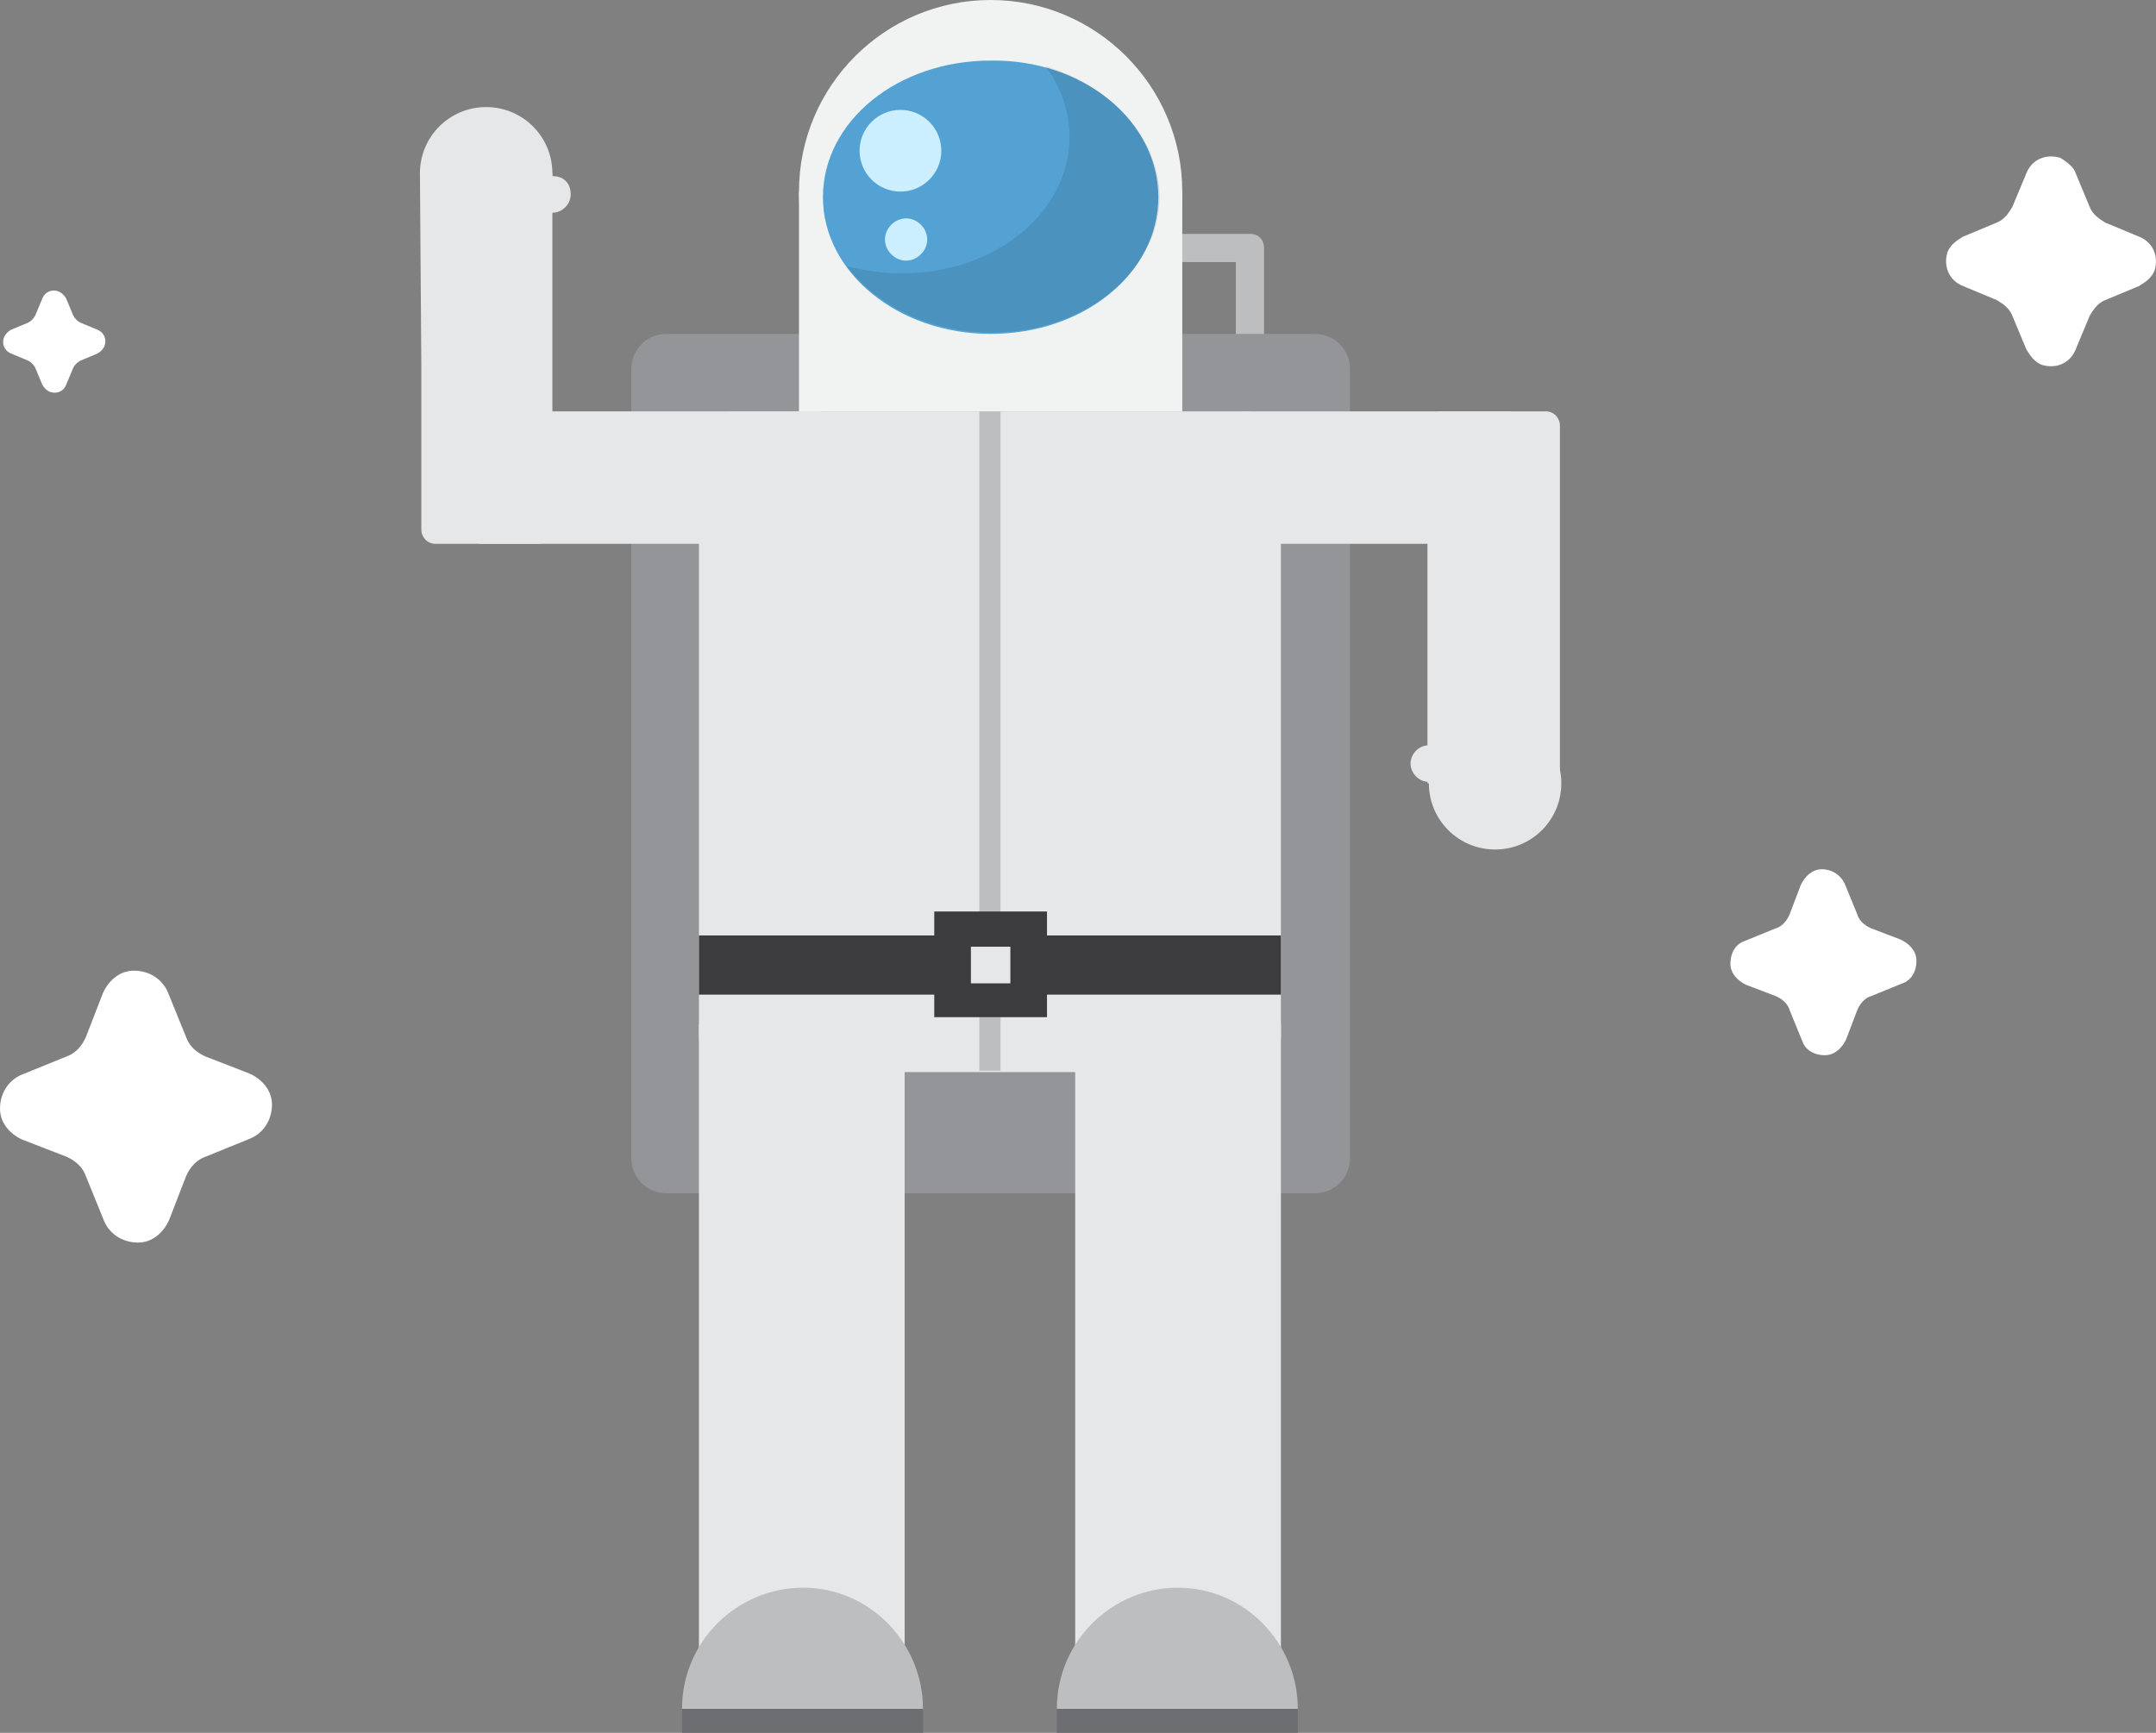 <?xml version="1.0" encoding="utf-8"?>
<!-- Generator: Adobe Illustrator 23.0.6, SVG Export Plug-In . SVG Version: 6.00 Build 0)  -->
<svg version="1.1" id="Layer_1" xmlns="http://www.w3.org/2000/svg" xmlns:xlink="http://www.w3.org/1999/xlink" x="0px" y="0px"
	 viewBox="0 0 153 123" style="enable-background:new 0 0 153 123;" xml:space="preserve">
<rect x="0" y="0" width="153" height="123" fill="#808080" stroke="none"/>
<style type="text/css">
	.st0{fill:#BCBEC0;}
	.st1{fill:#939598;}
	.st2{fill:#F1F2F2;}
	.st3{fill:#53A2D3;}
	.st4{opacity:0.1;enable-background:new    ;}
	.st5{fill:#CCEFFF;}
	.st6{fill:#E6E7E8;}
	.st7{fill:#6D6E71;}
	.st8{fill:#3C3B3D;}
	.st9{fill:#FFFFFF;}
</style>
<g id="Astronaut_1_">
	<g>
		<path class="st0" d="M88.7,26.8c-0.6,0-1-0.4-1-1v-7.2h-4.8c-0.6,0-1-0.4-1-1s0.4-1,1-1h5.8c0.6,0,1,0.4,1,1v8.2
			C89.7,26.4,89.3,26.8,88.7,26.8z"/>
	</g>
	<path class="st1" d="M95.8,82.2c0,1.4-1.1,2.5-2.5,2.5h-46c-1.4,0-2.5-1.1-2.5-2.5v-56c0-1.4,1.1-2.5,2.5-2.5h46
		c1.4,0,2.5,1.1,2.5,2.5V82.2z"/>
	<path class="st2" d="M83.9,13.6c0,7.5-6.1,13.6-13.6,13.6s-13.6-6.1-13.6-13.6S62.8,0,70.3,0S83.9,6.1,83.9,13.6z"/>
	<rect x="56.7" y="13.6" class="st2" width="27.2" height="15.6"/>
	<path class="st3" d="M82.2,14c0,5.4-5.3,9.7-11.9,9.7S58.4,19.3,58.4,14c0-5.4,5.3-9.7,11.9-9.7C76.9,4.2,82.2,8.6,82.2,14z"/>
	<path class="st4" d="M74.2,4.7c1.1,1.5,1.7,3.2,1.7,5c0,5.4-5.3,9.7-11.9,9.7c-1.4,0-2.7-0.2-3.9-0.5c2.1,2.8,5.9,4.7,10.3,4.7
		c6.6,0,11.9-4.4,11.9-9.7C82.2,9.7,78.8,6.1,74.2,4.7z"/>
	<path class="st5" d="M66.8,10.7c0,1.6-1.3,2.9-2.9,2.9S61,12.3,61,10.7s1.3-2.9,2.9-2.9C65.5,7.8,66.8,9.1,66.8,10.7z"/>
	<path class="st5" d="M65.8,17c0,0.8-0.7,1.5-1.5,1.5s-1.5-0.7-1.5-1.5s0.7-1.5,1.5-1.5S65.8,16.2,65.8,17z"/>
	<rect x="34" y="29.2" class="st6" width="24.3" height="9.4"/>
	<path class="st6" d="M39.2,12.3c0,2.6-2.1,4.7-4.7,4.7c-2.6,0-4.7-2.1-4.7-4.7s2.1-4.7,4.7-4.7C37.1,7.6,39.2,9.7,39.2,12.3z"/>
	<path class="st6" d="M40.5,13.8c0,0.7-0.6,1.3-1.3,1.3s-1.3-0.6-1.3-1.3s0.6-1.3,1.3-1.3C40,12.5,40.5,13,40.5,13.8z"/>
	<rect x="88.1" y="29.2" class="st6" width="19.1" height="9.4"/>
	<path class="st6" d="M110.8,55.6c0-2.6-2.1-4.7-4.7-4.7c-2.6,0-4.7,2.1-4.7,4.7c0,2.6,2.1,4.7,4.7,4.7
		C108.7,60.3,110.8,58.2,110.8,55.6z"/>
	<path class="st6" d="M102.7,54.2c0-0.7-0.6-1.3-1.3-1.3c-0.7,0-1.3,0.6-1.3,1.3s0.6,1.3,1.3,1.3S102.7,54.9,102.7,54.2z"/>
	<rect x="49.6" y="72.7" class="st6" width="14.6" height="48.1"/>
	<rect x="76.3" y="72.7" class="st6" width="14.6" height="48.1"/>
	<g>
		<path class="st0" d="M57,112.7c-4.7,0-8.6,3.8-8.6,8.6h17.1C65.5,116.6,61.7,112.7,57,112.7z"/>
	</g>
	<rect x="48.4" y="121.3" class="st7" width="17.1" height="1.7"/>
	<g>
		<path class="st0" d="M83.6,112.7c-4.7,0-8.6,3.8-8.6,8.6h17.1C92.1,116.6,88.3,112.7,83.6,112.7z"/>
	</g>
	<rect x="75" y="121.3" class="st7" width="17.1" height="1.7"/>
	<path class="st6" d="M110.7,41.8V30.2c0-0.5-0.4-1-1-1h-7.4c-0.5,0-1,0.4-1,1v11.6l0,0v13.8h1h7.4h1V41.8L110.7,41.8z"/>
	<path class="st6" d="M29.9,26v11.6c0,0.5,0.4,1,1,1h7.3c0.5,0,1-0.4,1-1V26l0,0V12.3h-1h-7.4h-1L29.9,26L29.9,26z"/>
	<path class="st6" d="M90.9,73.6c0,1.4-1.1,2.5-2.5,2.5H52.1c-1.4,0-2.5-1.1-2.5-2.5V31.7c0-1.4,1.1-2.5,2.5-2.5h36.3
		c1.4,0,2.5,1.1,2.5,2.5V73.6z"/>
	<rect x="69.5" y="29.2" class="st0" width="1.5" height="46.8"/>
	<rect x="49.6" y="66.4" class="st8" width="41.3" height="4.2"/>
	<rect x="66.3" y="64.7" class="st8" width="8" height="7.5"/>
	<rect x="68.9" y="67.2" class="st6" width="2.8" height="2.6"/>
</g>
<path id="Pfad_259" class="st9" d="M147.3,12.3l1,2.4c0.2,0.5,0.6,0.8,1.1,1.1l2.4,1c1,0.4,1.4,1.4,1.1,2.4
	c-0.2,0.5-0.6,0.8-1.1,1.1l-2.4,1c-0.5,0.2-0.8,0.6-1.1,1.1l-1,2.4c-0.4,1-1.4,1.4-2.4,1.1c-0.5-0.2-0.8-0.6-1.1-1.1l-1-2.4
	c-0.2-0.5-0.6-0.8-1.1-1.1l-2.4-1c-1-0.4-1.4-1.4-1.1-2.4c0.2-0.5,0.6-0.8,1.1-1.1l2.4-1c0.5-0.2,0.8-0.6,1.1-1.1l1-2.4
	c0.4-1,1.4-1.4,2.4-1.1C146.7,11.5,147.2,11.9,147.3,12.3z"/>
<path id="Pfad_254" class="st9" d="M4.7,21.2l0.5,1.2c0.1,0.2,0.3,0.4,0.5,0.5l1.2,0.5c0.5,0.2,0.7,0.7,0.5,1.2
	c-0.1,0.2-0.3,0.4-0.5,0.5l-1.2,0.5c-0.2,0.1-0.4,0.3-0.5,0.5l-0.5,1.2C4.5,27.8,4,28,3.5,27.8c-0.2-0.1-0.4-0.3-0.5-0.5l-0.5-1.2
	c-0.1-0.2-0.3-0.4-0.5-0.5l-1.2-0.5c-0.5-0.2-0.7-0.7-0.5-1.2c0.1-0.2,0.3-0.4,0.5-0.5L2,22.9c0.2-0.1,0.4-0.3,0.5-0.5L3,21.2
	c0.2-0.5,0.7-0.7,1.2-0.5C4.4,20.8,4.6,21,4.7,21.2z"/>
<path id="Pfad_255" class="st9" d="M11.9,70.4l1.3,3.2c0.2,0.6,0.7,1.1,1.4,1.4l3.1,1.2c0.9,0.4,1.6,1.2,1.6,2.2
	c0,1.1-0.6,2-1.5,2.4l-3.2,1.3c-0.6,0.2-1.1,0.7-1.4,1.4L12,86.6c-0.4,0.9-1.2,1.6-2.2,1.6c-1.1,0-2-0.6-2.4-1.5l-1.3-3.2
	c-0.2-0.6-0.7-1.1-1.4-1.4l-3.1-1.2C0.7,80.5,0,79.7,0,78.7c0-1.1,0.6-2,1.5-2.4L4.7,75c0.6-0.2,1.1-0.7,1.4-1.4l1.2-3.1
	c0.4-0.9,1.2-1.6,2.2-1.6C10.6,68.9,11.5,69.5,11.9,70.4z"/>
<path id="Pfad_255_1_" class="st9" d="M130.9,62.7l0.9,2.2c0.1,0.4,0.5,0.8,1,1l2.1,0.8c0.6,0.3,1.1,0.8,1.1,1.5
	c0,0.8-0.4,1.4-1,1.6l-2.2,0.9c-0.4,0.1-0.8,0.5-1,1l-0.8,2.1c-0.3,0.6-0.8,1.1-1.5,1.1c-0.8,0-1.4-0.4-1.6-1l-0.9-2.2
	c-0.1-0.4-0.5-0.8-1-1l-2.1-0.8c-0.6-0.3-1.1-0.8-1.1-1.5c0-0.8,0.4-1.4,1-1.6l2.2-0.9c0.4-0.1,0.8-0.5,1-1l0.8-2.1
	c0.3-0.6,0.8-1.1,1.5-1.1C130,61.7,130.6,62.1,130.9,62.7z"/>
</svg>
